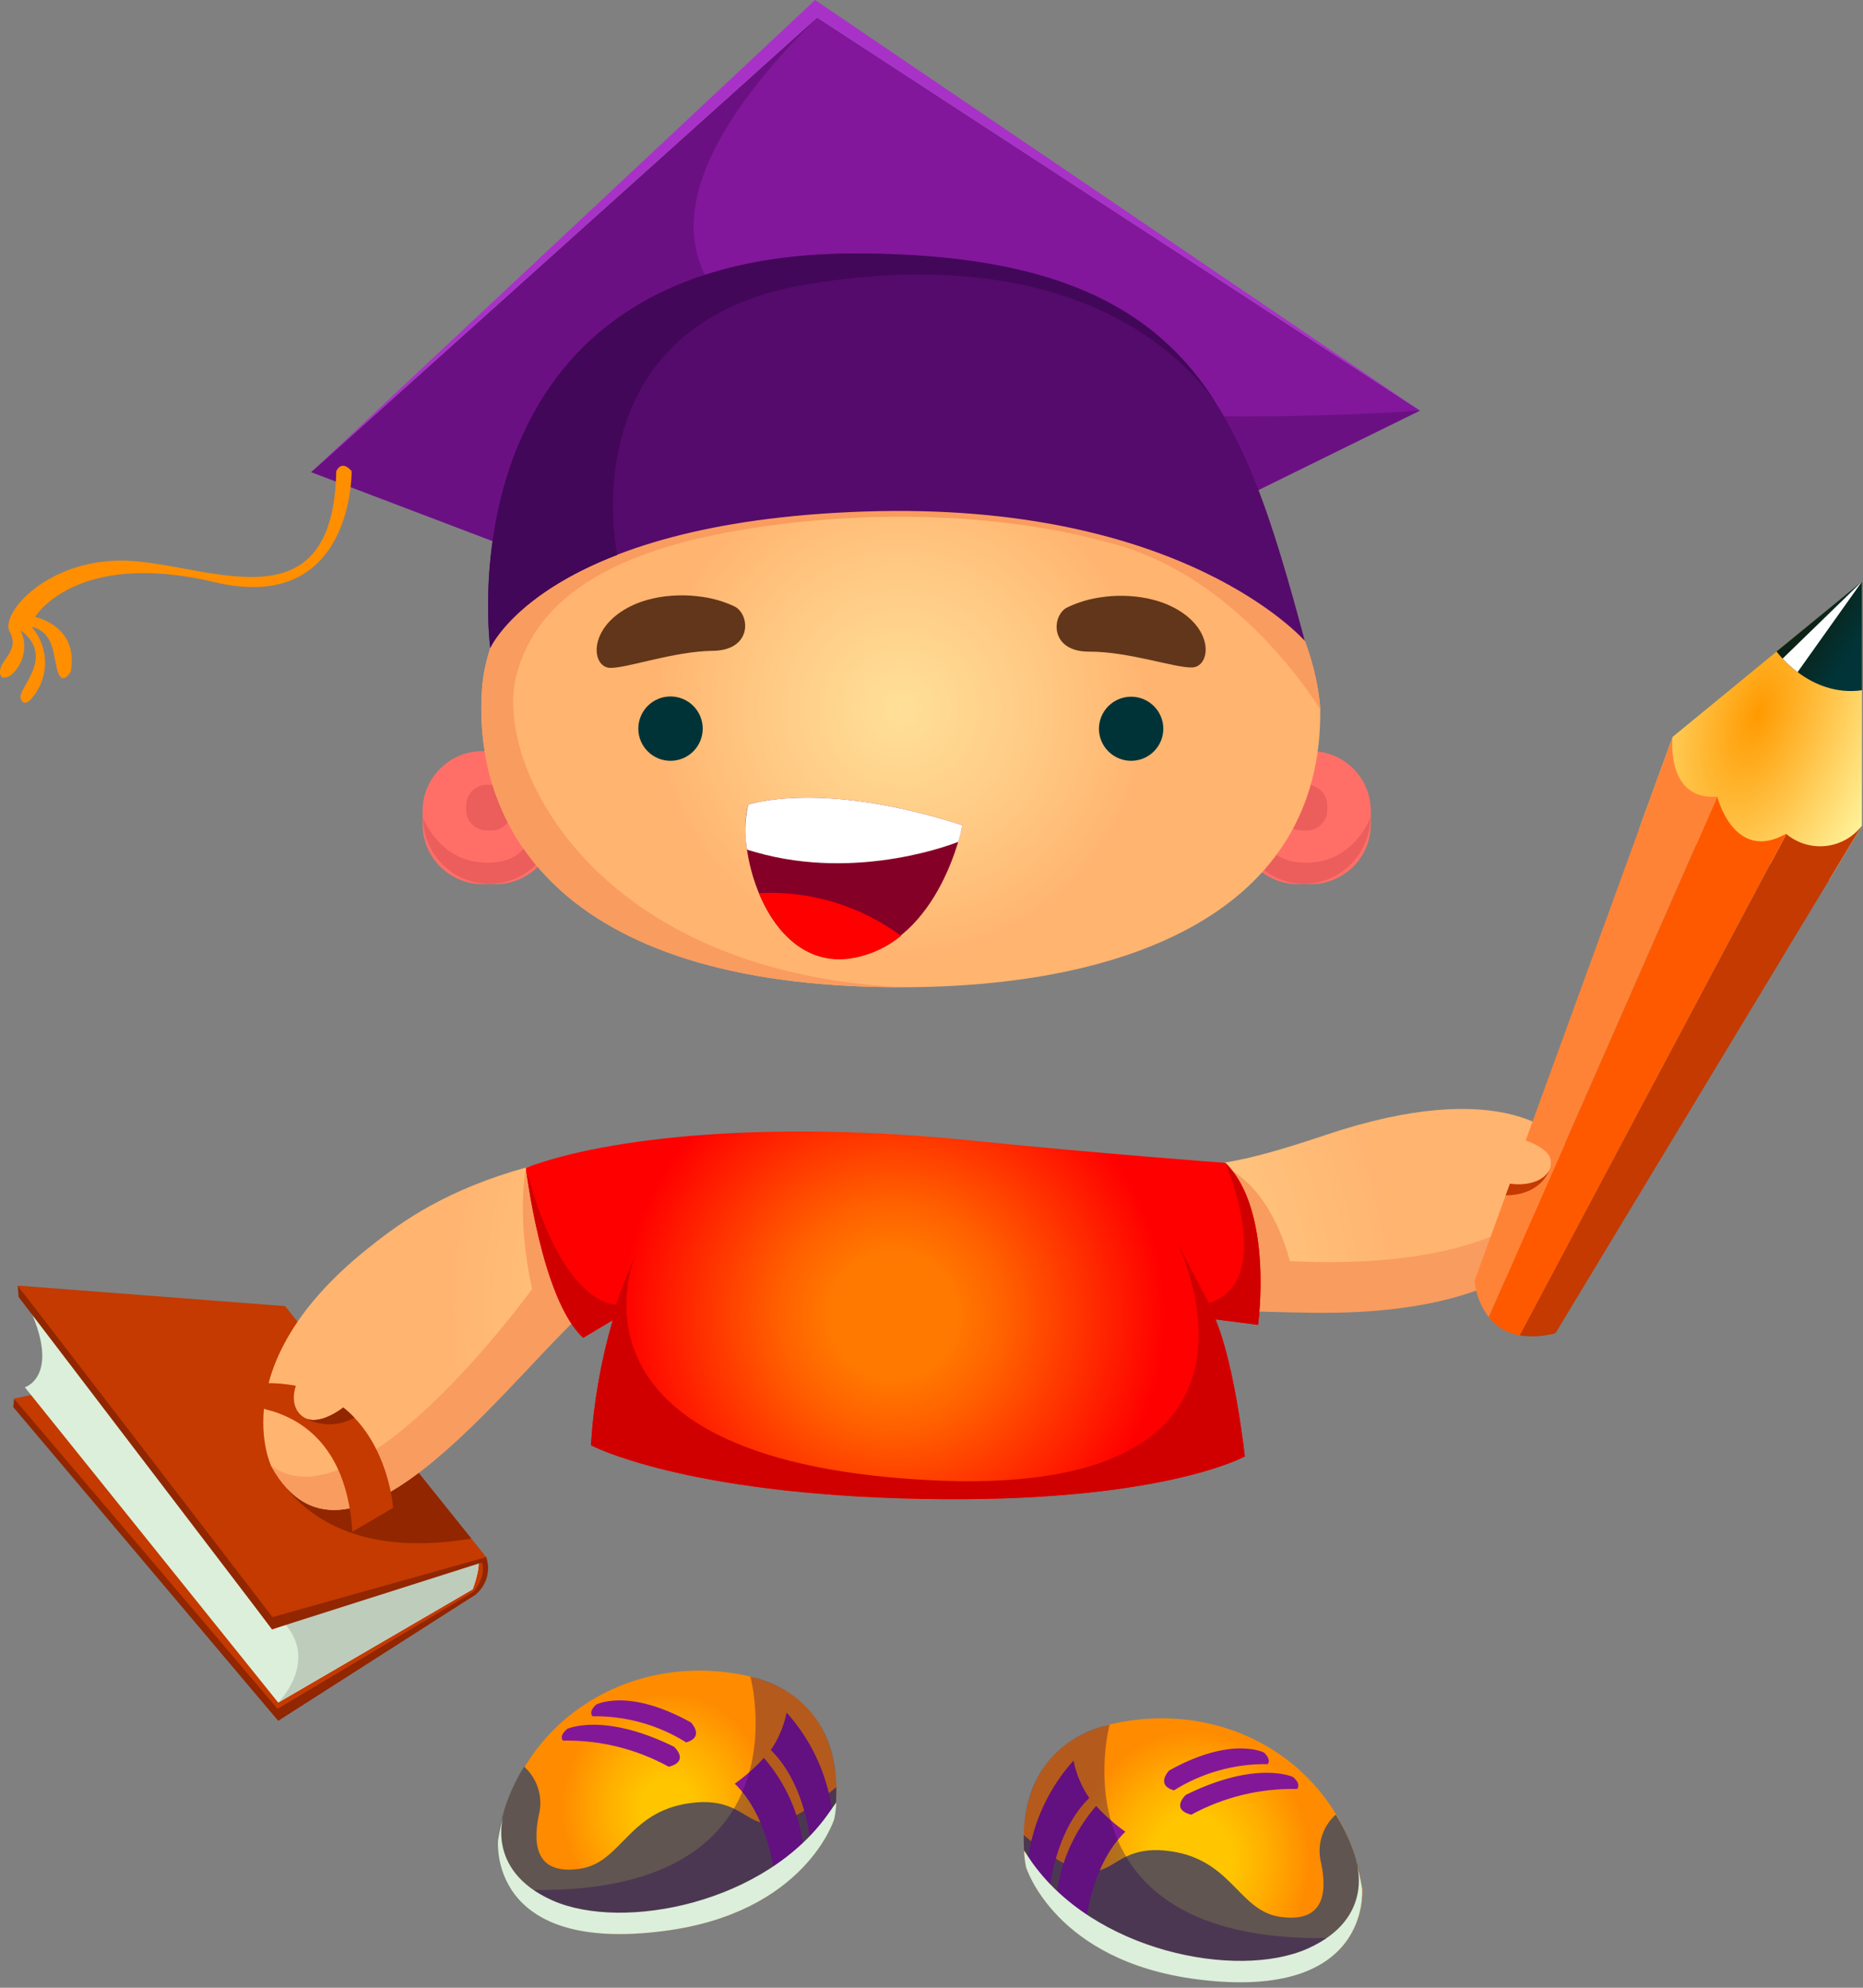 <svg width="225" height="240" viewBox="0 0 225 240" fill="none" xmlns="http://www.w3.org/2000/svg">
<rect x="0" y="0" width="225" height="240" fill="#808080" stroke="none"/>
<g clip-path="url(#clip0_573_1784)">
<path d="M58.72 188C58.978 188.805 58.989 189.67 58.75 190.481C58.511 191.292 58.033 192.013 57.38 192.55L33.67 207.62L1.67 168.88L25 163.82L58.72 188Z" fill="#C43A00"/>
<path fill-rule="evenodd" clip-rule="evenodd" d="M2.14 155.22L32.86 196.72L55.42 186.72C55.42 186.72 59.42 185.65 57.08 191.9L33.6 205.57L3 167.5C3 167.5 8.27 165.92 2.14 155.22Z" fill="#DCEFDA"/>
<path fill-rule="evenodd" clip-rule="evenodd" d="M34.51 196.19L55.42 186.69C55.42 186.69 59.42 185.62 57.08 191.87L33.6 205.57C33.6 205.57 38.41 200.77 34.51 196.19Z" fill="#BECCBC"/>
<path fill-rule="evenodd" clip-rule="evenodd" d="M2.14 155.22L34.43 157.7L58.72 188.01L32.86 196.72L2.14 155.22Z" fill="#C43A00"/>
<path d="M32.66 176.36C32.66 176.36 36.91 189.14 56.92 185.76L50.08 177.24C50.08 177.24 30.93 169.21 32.66 176.36Z" fill="#912600"/>
<path d="M2.25 156.6L2.14 155.22L32.91 195.25L58.72 188.01L58.56 188.54L32.86 196.72L2.25 156.6Z" fill="#912600"/>
<path d="M1.6 169.89L1.7 168.89L33.52 206.33L57.16 192.2C57.16 192.2 59.05 190.13 58.02 188.26L58.72 188.02C58.994 188.824 59.013 189.693 58.773 190.508C58.533 191.323 58.046 192.043 57.38 192.57L33.6 207.77L1.6 169.89Z" fill="#912600"/>
<path d="M32.75 177C32.75 177 26.92 164.89 44.1 151C51.69 144.87 64.1 136.09 103.66 137.68C143.22 139.27 138.96 144.16 160.06 137.05C181.16 129.94 189.19 136.51 190.49 140.41C191.79 144.31 188.81 158.84 158.38 158.41C127.95 157.98 133.73 155.01 113.93 154.25C94.13 153.49 81.38 149.48 71.73 157.25C62.6 164.72 42.23 194.21 32.75 177Z" fill="url(#paint0_radial_573_1784)"/>
<path d="M32.75 177C42.23 194.23 62.6 164.74 71.75 157.34C81.4 149.52 94.16 153.52 113.95 154.34C133.74 155.16 127.95 158.05 158.4 158.5C188.85 158.95 191.82 144.42 190.51 140.5C190.51 140.5 186.59 153.79 155.78 152.27C155.78 152.27 154.04 144.58 148.86 141.4L79 146.15L63.52 141C63.52 141 62.3 146.62 64.26 155.64C64.26 155.64 43.21 184.77 32.75 176.97V177Z" fill="#F99C5F"/>
<path d="M63.52 141C63.52 141 65.38 156.87 70.43 161.53L74 159.4C72.569 164.321 71.686 169.385 71.37 174.5C71.37 174.5 82.47 180.42 111.28 180.98C140.09 181.54 150.34 175.85 150.34 175.85C150.34 175.85 149.18 165 146.8 159.3L151.94 159.96C151.94 159.96 153.86 146.15 147.99 140.4C147.99 140.4 132.33 139.25 117.48 137.72C93.28 135.23 73.48 137.23 63.52 141Z" fill="url(#paint1_radial_573_1784)"/>
<path d="M63.52 141C63.52 141 65.38 156.87 70.43 161.53L74 159.4C72.569 164.321 71.686 169.385 71.37 174.5C71.37 174.5 82.47 180.42 111.28 180.98C140.09 181.54 150.34 175.85 150.34 175.85C150.34 175.85 149.18 165 146.8 159.3L151.94 159.96C151.94 159.96 153.86 146.15 147.99 140.4C147.99 140.4 154.22 154.83 145.99 157.32L142.07 149.82C142.07 149.82 158.13 181.29 111.77 178.69C65.41 176.09 76.91 151 76.91 151C76.91 151 74.6 156.75 74.39 157.52C74.39 157.52 67.88 157.8 63.52 140.97V141Z" fill="#D00000"/>
<path d="M59.87 90.69H58.27C54.277 90.69 51.04 93.927 51.04 97.92V99.52C51.04 103.513 54.277 106.75 58.27 106.75H59.87C63.863 106.75 67.1 103.513 67.1 99.52V97.92C67.1 93.927 63.863 90.69 59.87 90.69Z" fill="#FF6F67"/>
<path fill-rule="evenodd" clip-rule="evenodd" d="M67.1 98.72C67.1 100.841 66.257 102.876 64.757 104.377C63.257 105.877 61.222 106.72 59.1 106.72C56.978 106.72 54.944 105.877 53.443 104.377C51.943 102.876 51.1 100.841 51.1 98.72C51.1 98.72 53.1 104.32 59.1 104.16C65.1 104 64.25 98.49 64.25 98.49L67.1 98.72Z" fill="#EB5E5C"/>
<path d="M58.79 100.28H59.34C60.715 100.28 61.83 99.165 61.83 97.79V97.24C61.83 95.865 60.715 94.75 59.34 94.75H58.79C57.415 94.75 56.3 95.865 56.3 97.24V97.79C56.3 99.165 57.415 100.28 58.79 100.28Z" fill="#EB5E5C"/>
<path d="M158.33 90.69H156.73C152.737 90.69 149.5 93.927 149.5 97.92V99.52C149.5 103.513 152.737 106.75 156.73 106.75H158.33C162.323 106.75 165.56 103.513 165.56 99.52V97.92C165.56 93.927 162.323 90.69 158.33 90.69Z" fill="#FF6F67"/>
<path d="M157.26 100.28H157.81C159.185 100.28 160.3 99.165 160.3 97.79V97.24C160.3 95.865 159.185 94.75 157.81 94.75H157.26C155.885 94.75 154.77 95.865 154.77 97.24V97.79C154.77 99.165 155.885 100.28 157.26 100.28Z" fill="#EB5E5C"/>
<path fill-rule="evenodd" clip-rule="evenodd" d="M149.5 98.72C149.516 100.837 150.364 102.862 151.861 104.359C153.357 105.856 155.383 106.704 157.5 106.72C159.617 106.704 161.643 105.856 163.139 104.359C164.636 102.862 165.484 100.837 165.5 98.72C165.5 98.72 163.5 104.32 157.5 104.16C151.5 104 152.34 98.49 152.34 98.49L149.5 98.72Z" fill="#EB5E5C"/>
<path fill-rule="evenodd" clip-rule="evenodd" d="M98.69 2.12L37.58 57.01L104.59 82.48L171.5 49.58L98.69 2.12Z" fill="#82179B"/>
<path opacity="0.35" fill-rule="evenodd" clip-rule="evenodd" d="M98.69 2.12L37.58 57L104.58 82.47L171.49 49.57C171.49 49.57 40.48 59.82 98.69 2.12Z" fill="#400454"/>
<path fill-rule="evenodd" clip-rule="evenodd" d="M159.45 85.72C159.45 85.72 158.74 54.33 114.54 52.08C70.34 49.83 59 73.13 58.23 83C57 99.11 66.78 119.19 108.82 119.2C136.17 119.2 159.69 110.09 159.45 85.72Z" fill="url(#paint2_radial_573_1784)"/>
<path fill-rule="evenodd" clip-rule="evenodd" d="M108.82 119.2C66.82 119.2 57.04 99.11 58.23 83.04C58.96 73.13 70.35 49.83 114.54 52.04C158.73 54.25 159.45 85.68 159.45 85.68C159.45 85.68 150.3 70.29 135.18 65.87C120.06 61.45 102.63 61.7 89 64.07C75.37 66.44 64.78 71.44 62.29 81.85C59.8 92.26 71.5 117.24 108.82 119.2Z" fill="#F99C5F"/>
<path d="M84.28 72C84.28 72 79 71.18 75 73.87C71 76.56 71.61 80.62 73.72 80.64C75.83 80.66 81.34 78.64 86.1 78.58C90.86 78.52 90.63 74.22 88.73 73.23C87.328 72.569 85.823 72.153 84.28 72Z" fill="#62361A"/>
<path d="M133.25 72.08C133.25 72.08 138.49 71.19 142.59 73.84C146.69 76.49 146.07 80.54 143.95 80.59C141.83 80.64 136.31 78.66 131.54 78.68C126.77 78.7 126.97 74.37 128.85 73.36C130.235 72.691 131.722 72.258 133.25 72.08Z" fill="#62361A"/>
<path fill-rule="evenodd" clip-rule="evenodd" d="M59.21 78.22C59.21 78.22 52.79 30.61 103.3 30.61C143.85 30.61 149.94 49.05 157.59 77.39C157.59 77.39 142.93 60.47 104.4 61.76C65.87 63.05 59.21 78.22 59.21 78.22Z" fill="#550B6B"/>
<path fill-rule="evenodd" clip-rule="evenodd" d="M74.55 67C62.06 71.8 59.21 78.23 59.21 78.23C59.21 78.23 52.79 30.61 103.3 30.61C128.64 30.61 140.63 37.78 147.72 50.1C147.72 50.1 136.61 27.91 97.58 34.3C68.51 39.06 74.55 67 74.55 67Z" fill="#420759"/>
<path fill-rule="evenodd" clip-rule="evenodd" d="M136.61 91.86C135.584 91.86 134.599 91.454 133.87 90.731C133.141 90.008 132.728 89.027 132.72 88C132.723 86.97 133.134 85.983 133.863 85.256C134.592 84.529 135.58 84.12 136.61 84.12C137.64 84.12 138.628 84.529 139.357 85.256C140.087 85.983 140.498 86.97 140.5 88C140.492 89.027 140.079 90.008 139.35 90.731C138.622 91.454 137.637 91.86 136.61 91.86Z" fill="#003338"/>
<path fill-rule="evenodd" clip-rule="evenodd" d="M81 91.86C79.97 91.865 78.98 91.462 78.247 90.738C77.514 90.015 77.098 89.03 77.09 88C77.087 87.486 77.187 86.976 77.382 86.501C77.578 86.025 77.866 85.593 78.229 85.229C78.593 84.866 79.025 84.578 79.501 84.382C79.976 84.187 80.486 84.087 81 84.09C81.511 84.093 82.016 84.196 82.487 84.394C82.958 84.592 83.385 84.88 83.745 85.243C84.104 85.606 84.388 86.037 84.582 86.51C84.775 86.983 84.873 87.489 84.87 88C84.862 89.023 84.451 90.002 83.727 90.724C83.003 91.447 82.023 91.855 81 91.86Z" fill="#003338"/>
<path d="M90.36 97.16C90.36 97.16 99.07 94.09 116.24 99.64C116.24 99.64 113.61 113.5 103.24 115.58C92.87 117.66 88.74 102.76 90.36 97.16Z" fill="#850027"/>
<path d="M108.82 113C107.216 114.316 105.314 115.219 103.28 115.63C97.52 116.79 93.67 112.63 91.66 107.84C97.806 107.514 103.874 109.338 108.82 113Z" fill="#FF0000"/>
<path d="M90.23 102.59C89.906 100.79 89.95 98.942 90.36 97.16C90.36 97.16 99.07 94.09 116.24 99.64C116.107 100.315 115.94 100.982 115.74 101.64C115.74 101.64 103.84 106.53 91.18 102.87L90.23 102.59Z" fill="white"/>
<path fill-rule="evenodd" clip-rule="evenodd" d="M37.58 57.01L98.69 2.12L171.5 49.58L98.44 0L37.58 57.01Z" fill="#A832C7"/>
<path fill-rule="evenodd" clip-rule="evenodd" d="M42.47 56.89C42.47 56.89 42.72 74.28 25.91 70.29C9.1 66.3 4.23 74.5 4.23 74.5C4.23 74.5 9.54 75.5 8.55 81.08C8.55 81.08 7.55 82.9 6.97 81.08C6.39 79.26 6.64 76.35 3.82 75.69C4.867 76.886 5.443 78.421 5.443 80.01C5.443 81.599 4.867 83.134 3.82 84.33C3.82 84.33 2.91 85.51 2.49 84.33C2.07 83.15 6.81 79.33 2.49 76.1C2.927 77.02 3.042 78.061 2.817 79.054C2.592 80.048 2.04 80.937 1.25 81.58C1.25 81.58 -0.08 82.4 5.1582e-05 81C0.08 79.6 2.41 78.52 1.17 76.28C-0.07 74.04 6.06 67.07 15.93 67.73C25.8 68.39 40.24 75.67 40.61 56.9C40.61 56.89 41.22 55.42 42.47 56.89Z" fill="#FF8E00"/>
<path d="M100.73 219.6C100.73 219.6 103.82 205.02 89.73 202.23C75.64 199.44 62.38 208.11 60.19 222.14C60.19 222.14 58.84 235.9 80.13 233.14C97.27 231 100.73 219.6 100.73 219.6Z" fill="url(#paint3_radial_573_1784)"/>
<path d="M100.73 219.6C100.937 218.334 101.031 217.052 101.01 215.77C89.81 224.93 92.14 216.9 84.01 217.63C75.88 218.36 75.22 224.86 70.07 225.63C64.92 226.4 64.27 223.02 65.07 219.17C65.339 218.123 65.316 217.023 65.004 215.988C64.692 214.953 64.103 214.023 63.3 213.3C61.616 215.98 60.528 218.992 60.11 222.13C60.11 222.13 58.76 235.89 80.05 233.13C97.27 231 100.73 219.6 100.73 219.6Z" fill="#605551"/>
<path d="M88.74 215.36C90.021 214.451 91.201 213.409 92.26 212.25C94.923 215.321 96.599 219.123 97.07 223.16L93.55 226.68C93.55 226.68 93 219.51 88.74 215.36Z" fill="#821898"/>
<path d="M93.09 211.3C94.024 209.937 94.673 208.399 95 206.78C97.918 210.02 99.817 214.047 100.46 218.36L97.9 222.62C97.9 222.62 97.36 215.44 93.09 211.3Z" fill="#821898"/>
<path opacity="0.35" d="M64.48 228.19C97.7 228.59 90.63 202.45 90.63 202.45C90.63 202.45 101.84 204.13 100.97 217.62L99.97 220.62L91.97 228.69L79.09 232.4L65.32 230.85L64.48 228.19Z" fill="#2A0055"/>
<path d="M101 217.62C100.969 218.292 100.889 218.96 100.76 219.62C100.76 219.62 97.27 231 80.08 233.16C58.79 235.9 60.14 222.16 60.14 222.16C60.324 221.001 60.585 219.855 60.92 218.73C60.92 218.73 58.29 225.73 66.75 229.47C75.21 233.21 92.58 229.86 100.21 218.74L101 217.62Z" fill="#DCEFDA"/>
<path d="M68.5 208.75C68.5 208.75 72.86 206.68 81.42 210.91C81.42 210.91 83.34 212.65 80.77 213.32C76.863 211.167 72.46 210.077 68 210.16C68 210.16 67.42 209.67 68.5 208.75Z" fill="#821898"/>
<path d="M72 205.81C72 205.81 75.86 203.74 83.45 207.97C83.45 207.97 85.15 209.71 82.88 210.38C79.491 208.257 75.559 207.159 71.56 207.22C71.56 207.22 71 206.73 72 205.81Z" fill="#821898"/>
<path d="M123.91 225.4C123.91 225.4 120.82 210.82 135 208C149.18 205.18 162.35 213.87 164.54 227.91C164.54 227.91 165.89 241.67 144.6 238.91C127.37 236.75 123.91 225.4 123.91 225.4Z" fill="url(#paint4_radial_573_1784)"/>
<path d="M123.91 225.4C123.703 224.134 123.609 222.853 123.63 221.57C134.84 230.72 132.51 222.69 140.63 223.43C148.75 224.17 149.42 230.66 154.56 231.43C159.7 232.2 160.37 228.82 159.56 224.97C159.287 223.924 159.308 222.824 159.618 221.789C159.928 220.754 160.517 219.824 161.32 219.1C163.009 221.778 164.098 224.791 164.51 227.93C164.51 227.93 165.86 241.69 144.57 238.93C127.37 236.75 123.91 225.4 123.91 225.4Z" fill="#605551"/>
<path d="M135.91 221.16C134.625 220.252 133.442 219.21 132.38 218.05C129.71 221.132 128.033 224.948 127.57 229L131.1 232.52C131.1 232.52 131.64 225.31 135.91 221.16Z" fill="#821898"/>
<path d="M131.55 217.09C130.621 215.725 129.975 214.188 129.65 212.57C126.733 215.814 124.834 219.845 124.19 224.16L126.74 228.42C126.74 228.42 127.28 221.24 131.55 217.09Z" fill="#821898"/>
<path opacity="0.35" d="M160.17 234C126.94 234.4 134.01 208.25 134.01 208.25C134.01 208.25 122.81 209.94 123.68 223.43L124.68 226.43L132.68 234.5L145.57 238.21L159.34 236.66L160.17 234Z" fill="#2A0055"/>
<path d="M123.68 223.42C123.703 224.092 123.78 224.76 123.91 225.42C123.91 225.42 127.37 236.77 144.56 238.98C165.85 241.72 164.5 227.98 164.5 227.98C164.319 226.821 164.062 225.675 163.73 224.55C163.73 224.55 166.35 231.55 157.89 235.29C149.43 239.03 132.06 235.67 124.43 224.56L123.68 223.42Z" fill="#DCEFDA"/>
<path d="M156.15 214.55C156.15 214.55 151.79 212.48 143.22 216.71C143.22 216.71 141.3 218.45 143.87 219.11C147.785 216.976 152.191 215.903 156.65 216C156.65 216 157.23 215.46 156.15 214.55Z" fill="#821898"/>
<path d="M152.66 211.61C152.66 211.61 148.79 209.54 141.2 213.77C141.2 213.77 139.5 215.51 141.78 216.17C145.168 214.043 149.1 212.942 153.1 213C153.1 213 153.61 212.52 152.66 211.61Z" fill="#821898"/>
<path d="M202.01 88.97L224.89 70.2L224.87 99.7L220.91 106.26L197.94 100.15L202.01 88.97Z" fill="url(#paint5_radial_573_1784)"/>
<path d="M224.88 83.34V70.2L214.56 78.66C214.56 78.66 218.55 84.22 224.88 83.34Z" fill="url(#paint6_linear_573_1784)"/>
<path d="M217.1 81.15C216.451 80.66 215.845 80.115 215.29 79.52L224.89 70.2L217.1 81.15Z" fill="white"/>
<path d="M183.51 161.23C184.962 161.455 186.445 161.366 187.86 160.97L224.86 99.7C224.337 100.379 223.683 100.946 222.936 101.366C222.189 101.785 221.365 102.05 220.513 102.143C219.661 102.237 218.799 102.157 217.979 101.909C217.159 101.661 216.397 101.25 215.74 100.7L183.51 161.23Z" fill="#C43A00"/>
<path d="M207.4 96.18C207.4 96.18 209.4 104.27 215.75 100.65L183.54 161.24C182.057 160.999 180.719 160.21 179.79 159.03L207.4 96.18Z" fill="#FF5900"/>
<path d="M182.36 142.92L178.08 154.66C178.245 156.244 178.836 157.754 179.79 159.03L207.4 96.18C201.15 96.68 202 89 202 89L184.26 137.7C184.26 137.7 186.95 138.57 187.26 139.96C187.67 142.06 185.18 143.34 182.36 142.92Z" fill="#FF8337"/>
<path fill-rule="evenodd" clip-rule="evenodd" d="M41.46 169.94C41.934 170.319 42.382 170.73 42.8 171.17C47.06 175.63 47.48 182.06 47.48 182.06L42.56 184.94C41.33 166 24.05 170 24.05 170L32 167C33.251 166.972 34.502 167.079 35.73 167.32C35.73 167.32 34.79 169.82 36.63 171.08C38.47 172.34 41.46 169.94 41.46 169.94Z" fill="#C43A00"/>
<path fill-rule="evenodd" clip-rule="evenodd" d="M42.8 171.17C42.382 170.73 41.934 170.319 41.46 169.94C41.46 169.94 38.46 172.35 36.6 171.08C37.532 171.645 38.598 171.951 39.688 171.967C40.778 171.982 41.852 171.707 42.8 171.17Z" fill="#912600"/>
<path d="M182.36 142.92C184.49 143.23 186.43 142.59 187.07 141.33C187.07 141.33 186.19 144.28 181.84 144.33L182.36 142.92Z" fill="#C43A00"/>
</g>
<defs>
<radialGradient id="paint0_radial_573_1784" cx="0" cy="0" r="1" gradientUnits="userSpaceOnUse" gradientTransform="translate(111.27 158.11) scale(81.18 81.18)">
<stop stop-color="#FFE098"/>
<stop offset="0.43" stop-color="#FFC882"/>
<stop offset="0.72" stop-color="#FFB470"/>
</radialGradient>
<radialGradient id="paint1_radial_573_1784" cx="0" cy="0" r="1" gradientUnits="userSpaceOnUse" gradientTransform="translate(107.88 158.82) scale(59.46 59.46)">
<stop offset="0.13" stop-color="#FF7800"/>
<stop offset="0.23" stop-color="#FF6000"/>
<stop offset="0.44" stop-color="#FF2100"/>
<stop offset="0.55" stop-color="#FF0000"/>
</radialGradient>
<radialGradient id="paint2_radial_573_1784" cx="0" cy="0" r="1" gradientUnits="userSpaceOnUse" gradientTransform="translate(108.8 85.56) scale(43)">
<stop stop-color="#FFE098"/>
<stop offset="0.41" stop-color="#FFC882"/>
<stop offset="0.7" stop-color="#FFB470"/>
</radialGradient>
<radialGradient id="paint3_radial_573_1784" cx="0" cy="0" r="1" gradientUnits="userSpaceOnUse" gradientTransform="translate(80.57 218.276) scale(23.2 25.288)">
<stop offset="0.13" stop-color="#FFC600"/>
<stop offset="0.32" stop-color="#FFAE00"/>
<stop offset="0.55" stop-color="#FF8B00"/>
</radialGradient>
<radialGradient id="paint4_radial_573_1784" cx="0" cy="0" r="1" gradientUnits="userSpaceOnUse" gradientTransform="translate(144.07 224.482) scale(25.82 28.402)">
<stop offset="0.18" stop-color="#FFC600"/>
<stop offset="0.35" stop-color="#FFAE00"/>
<stop offset="0.55" stop-color="#FF8B00"/>
</radialGradient>
<radialGradient id="paint5_radial_573_1784" cx="0" cy="0" r="1" gradientUnits="userSpaceOnUse" gradientTransform="translate(212.304 86.115) rotate(-160.844) scale(17.227 33.695)">
<stop stop-color="#FF9A00"/>
<stop offset="1" stop-color="#FFF49D"/>
</radialGradient>
<linearGradient id="paint6_linear_573_1784" x1="226.09" y1="78.99" x2="219.198" y2="74.527" gradientUnits="userSpaceOnUse">
<stop offset="0.26" stop-color="#003438"/>
<stop offset="1" stop-color="#0C2217"/>
</linearGradient>
<clipPath id="clip0_573_1784">
<rect width="224.89" height="239.32" fill="white"/>
</clipPath>
</defs>
</svg>
